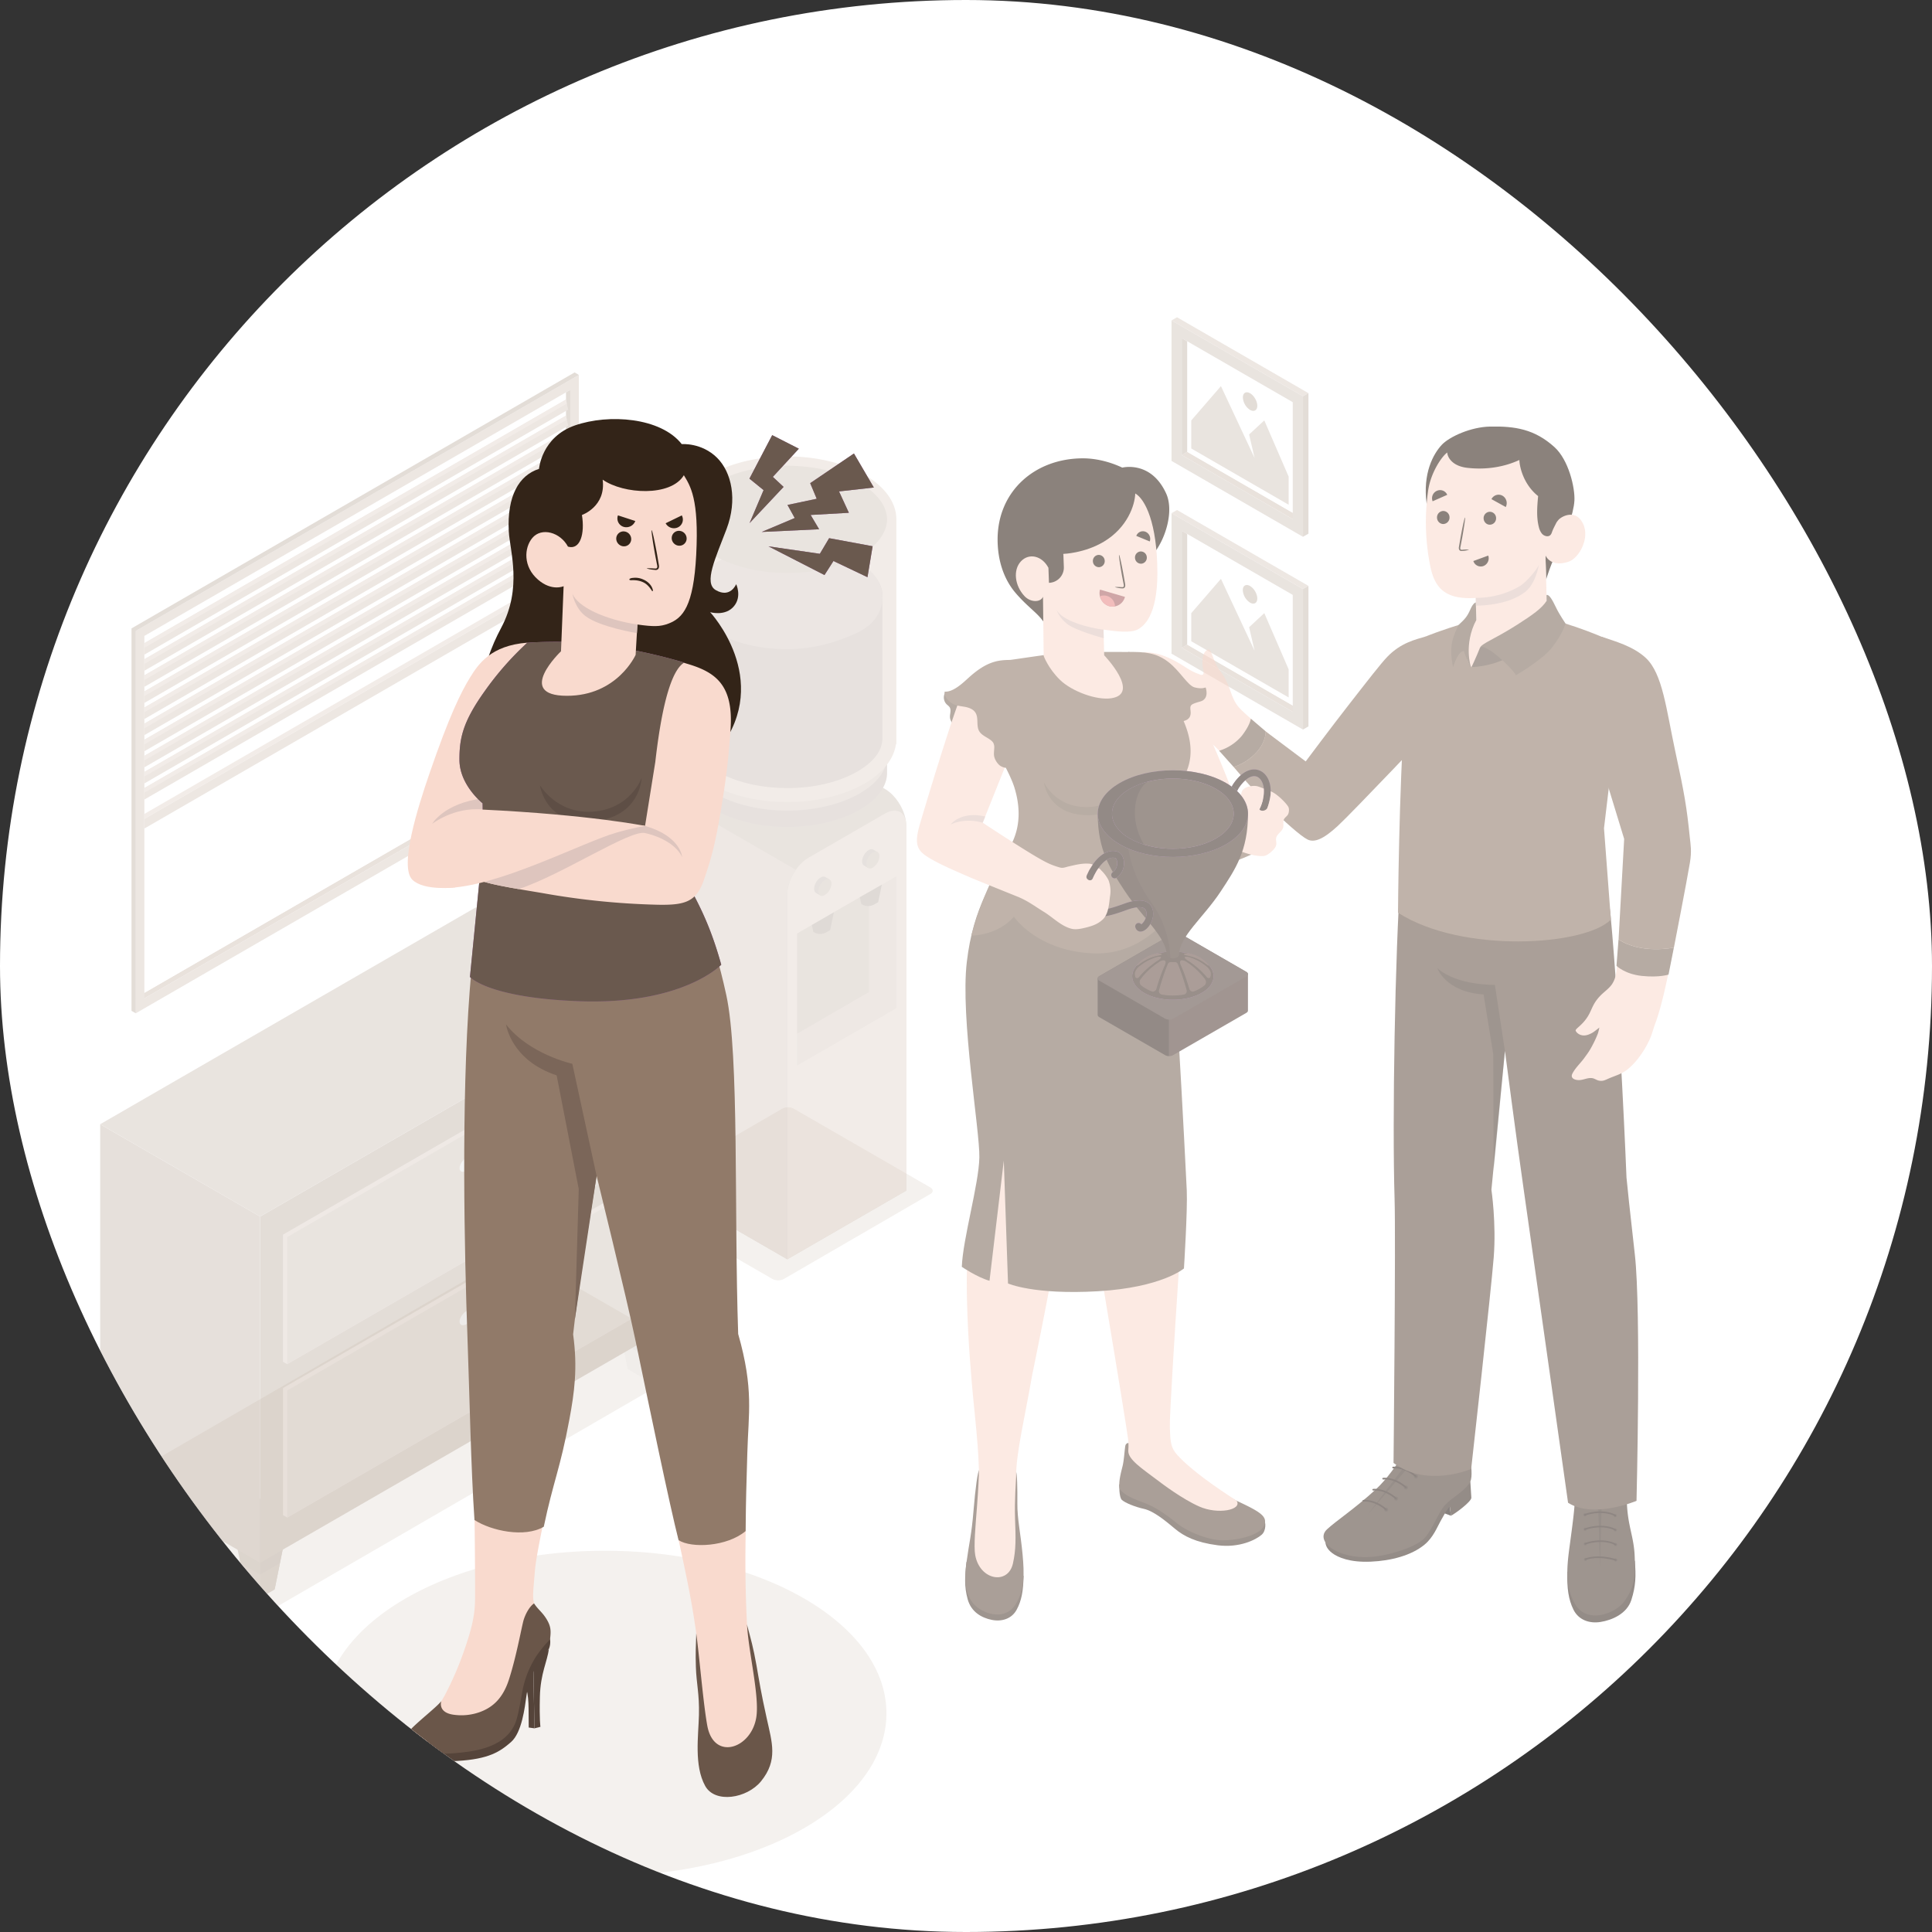 <svg width="48" height="48" fill="none" xmlns="http://www.w3.org/2000/svg"><rect width="100%" height="100%" fill="#333333" stroke="none"/><g clip-path="url(#a)"><rect width="48" height="48" rx="24" fill="#fff"/><path opacity=".18" d="M15.028 46.605c3.863 0 6.995-1.808 6.995-4.038 0-2.23-3.132-4.039-6.995-4.039s-6.995 1.808-6.995 4.039c0 2.23 3.132 4.038 6.995 4.038ZM6.281 40.054l-4.305-2.481c-.1-.058-.1-.152 0-.21l10.64-6.166a.399.399 0 0 1 .363 0l4.305 2.481c.1.058.1.152 0 .21l-10.64 6.166a.4.4 0 0 1-.363 0ZM19.19 31.775l-3.393-1.956c-.08-.046-.08-.12 0-.165l3.637-2.109a.315.315 0 0 1 .286 0l3.393 1.956c.08.046.08.12 0 .165l-3.637 2.109a.313.313 0 0 1-.286 0Z" fill="#C4B3A6"/><g opacity=".34"><path d="m3.373 24.79.215.014 10.58-6.112-.108-.078L3.373 24.79Z" fill="#BFA999"/><path d="M14.06 18.614 3.588 24.666v-8.867L14.06 9.747v8.867Z" fill="#fff"/><path d="m14.382 9.315-11.009 6.36v9.5l11.009-6.36v-9.5Zm-.215 9.377-10.58 6.112v-9.005l10.58-6.112v9.005Z" fill="#CAB8AB"/><path d="m14.169 18.692-.107-.078V9.747l.107-.06v9.005ZM14.383 9.315l-.107-.062-11.01 6.36.108.062 11.009-6.36ZM3.267 15.613l.107.062v9.5l-.107-.061v-9.5Z" fill="#AD9B8B"/><path d="m3.588 20.221 10.472-6.054.108.065-10.58 6.112v-.123Z" fill="#D9C8BC"/><path d="M14.168 14.232v.24l-10.58 6.112v-.24l10.58-6.112ZM3.588 15.978l10.472-6.05.057.25-10.53 6.086v-.286Z" fill="#CAB8AB"/><path d="M3.588 15.978v.115l10.495-6.066-.023-.1-10.472 6.051Z" fill="#D9C8BC"/><path d="m3.588 16.378 10.472-6.05.057.25-10.53 6.086v-.286Z" fill="#CAB8AB"/><path d="M3.588 16.378v.115l10.495-6.066-.023-.1-10.472 6.051Z" fill="#D9C8BC"/><path d="m3.588 16.778 10.472-6.05.057.25-10.53 6.086v-.286Z" fill="#CAB8AB"/><path d="M3.588 16.778v.115l10.495-6.066-.023-.1-10.472 6.051Z" fill="#D9C8BC"/><path d="m3.588 17.178 10.472-6.051.057.25-10.53 6.087v-.286Z" fill="#CAB8AB"/><path d="M3.588 17.178v.115l10.495-6.066-.023-.1-10.472 6.05Z" fill="#D9C8BC"/><path d="m3.588 17.578 10.472-6.051.057.25-10.53 6.087v-.286Z" fill="#CAB8AB"/><path d="M3.588 17.578v.115l10.495-6.066-.023-.1-10.472 6.05Z" fill="#D9C8BC"/><path d="m3.588 17.978 10.472-6.051.057.25-10.53 6.087v-.286Z" fill="#CAB8AB"/><path d="M3.588 17.978v.115l10.495-6.066-.023-.1-10.472 6.05Z" fill="#D9C8BC"/><path d="m3.588 18.378 10.472-6.051.057.25-10.53 6.087v-.286Z" fill="#CAB8AB"/><path d="M3.588 18.378v.114l10.495-6.066-.023-.1-10.472 6.052Z" fill="#D9C8BC"/><path d="m3.588 18.778 10.472-6.051.057.25-10.53 6.087v-.286Z" fill="#CAB8AB"/><path d="M3.588 18.778v.114l10.495-6.066-.023-.1-10.472 6.052Z" fill="#D9C8BC"/><path d="m3.588 19.178 10.472-6.051.057.25-10.53 6.087v-.286Z" fill="#CAB8AB"/><path d="M3.588 19.178v.114l10.495-6.066-.023-.1-10.472 6.052Z" fill="#D9C8BC"/><path d="m3.588 19.578 10.472-6.052.057.251-10.53 6.087v-.286Z" fill="#CAB8AB"/><path d="M3.588 19.578v.114l10.495-6.066-.023-.1-10.472 6.052Z" fill="#D9C8BC"/><path d="m21.991 19.604-1.906-1.1c-.29-.168-.76-.168-1.05 0l-1.906 1.1c-.29.168-.526.575-.526.91v9.066l2.957 1.707 2.956-1.707v-9.066c0-.335-.235-.742-.525-.91Z" fill="#BFAFA2"/><path d="M19.56 22.221c0-.335.235-.742.525-.91l1.906-1.1c.29-.167.525-.031.525.303v9.066l-2.956 1.707V22.22Z" fill="#D9C8BC"/><path d="M16.604 20.514v9.066l2.956 1.707v-9.066c0-.2.083-.425.213-.611l-2.955-1.707c-.13.186-.215.411-.215.611ZM22.27 21.77l-2.464 1.423v3.275l2.464-1.423V21.77Z" fill="#CCBCB1"/><path d="M21.588 24.652v-2.49l-1.782 1.03v2.492l1.782-1.032Z" fill="#BFAFA2"/><path d="m21.588 24.652.681.393-2.463 1.423v-.784l1.782-1.032Z" fill="#CCBCB1"/><path d="m21.909 21.98-.091.434-.098.056a.303.303 0 0 1-.302 0l-.018-.011-.038-.167.547-.313ZM20.717 22.667l-.092.441-.098.056a.303.303 0 0 1-.302 0l-.018-.011-.038-.17.548-.316Z" fill="#A29388"/><path d="M17.08 18.806c0-.327.248-.657.679-.905.47-.272 1.126-.428 1.8-.428.675 0 1.331.156 1.802.428.43.248.678.579.678.906v.403c0 .327-.247.658-.678.906-.47.272-1.127.428-1.801.428-.675 0-1.331-.156-1.802-.428-.43-.249-.678-.58-.678-.906v-.404Z" fill="#B8A79F"/><path d="M19.56 20.14c.674 0 1.33-.155 1.8-.428.431-.248.679-.579.679-.905 0-.327-.247-.658-.679-.906-.47-.272-1.127-.428-1.8-.428-.675 0-1.331.155-1.802.428-.43.248-.678.579-.678.905 0 .327.247.658.678.906.471.272 1.127.428 1.802.428Z" fill="#CCBCB1"/><path d="M16.857 18.252v-5.238c-.052-.437.207-.883.785-1.217 1.059-.61 2.776-.61 3.835 0 .53.306.795.708.793 1.11v5.578h-.01c-.049.359-.309.71-.784.983-1.059.611-2.775.611-3.834 0-.475-.274-.735-.625-.784-.983h-.002v-.014a.95.95 0 0 1 .001-.219Z" fill="#D9C8BC"/><path d="M19.56 19.58c.664 0 1.283-.147 1.743-.413.36-.208.577-.466.613-.729l.007-.05v-3.61c0-.286-.225-.58-.62-.808-.46-.266-1.08-.412-1.743-.412-.664 0-1.283.146-1.743.412-.427.246-.651.565-.614.873l.003.021v3.409l-.003.02a.58.58 0 0 0 0 .136l.003.023c.041.258.258.511.611.715.46.266 1.079.412 1.743.412Z" fill="#B8A79F"/><path d="M17.817 13.97c.465-.256 1.079-.412 1.743-.412.664 0 1.262.186 1.743.412.397.186.624.518.62.874.004.355-.223.687-.62.873-.48.225-1.079.412-1.743.412-.664 0-1.283-.146-1.743-.412-.427-.247-.613-.553-.613-.873-.02-.332.175-.633.613-.874Z" fill="#C7B7AE"/><path d="M19.56 14.238c.674 0 1.33-.156 1.8-.428.431-.249.679-.579.679-.905 0-.328-.247-.658-.679-.907-.47-.271-1.127-.427-1.8-.427-.675 0-1.331.155-1.802.427-.43.25-.678.58-.678.906 0 .327.247.657.678.906.471.272 1.127.428 1.802.428Z" fill="#BFAFA2"/><path d="m20.504 21.789.105.06-.005.01c.012.019.019.044.019.076a.358.358 0 0 1-.163.28.142.142 0 0 1-.075.023l-.006.009-.105-.061c-.03-.017-.047-.054-.047-.105 0-.104.072-.23.162-.281.045-.025.086-.028.115-.011Z" fill="#B6A89E"/><path d="M20.333 22.142c0 .104.073.146.162.094a.359.359 0 0 0 .162-.28c0-.104-.072-.146-.162-.095a.358.358 0 0 0-.162.281Z" fill="#BFAFA2"/><path d="m21.696 21.108.106.061-.006.01c.012.018.019.044.019.076a.358.358 0 0 1-.162.28.143.143 0 0 1-.076.022l-.005.01-.105-.062c-.03-.017-.048-.053-.048-.105 0-.103.072-.228.162-.28.045-.026.086-.029.115-.012Z" fill="#B6A89E"/><path d="M21.524 21.461c0 .104.073.146.163.094a.358.358 0 0 0 .162-.28c0-.104-.073-.146-.162-.095a.358.358 0 0 0-.163.281Z" fill="#BFAFA2"/><path d="m7.193 37.654-.37 1.834-.36.208-.356-.206-.373-1.836.73-.42.729.42Z" fill="#E0E0E0"/><path d="m7.193 37.654-.37 1.834-.36.208-.356-.206-.373-1.836.73-.42.729.42Z" fill="#B7A595"/><path d="M6.464 39.696v-1.62l.73-.422-.37 1.834-.36.208Z" fill="#AD9B8B"/><path opacity=".05" d="m7.193 37.654-.24 1.185-.49.283-.488-.282-.24-1.186.729-.42.729.42Z" fill="#040000"/><path d="m3.986 35.803-.37 1.834-.36.208-.356-.206-.373-1.836.73-.421.729.421Z" fill="#E0E0E0"/><path d="m3.986 35.803-.37 1.834-.36.208-.356-.206-.373-1.836.73-.421.729.421Z" fill="#B7A595"/><path d="M3.256 37.845v-1.621l.73-.42-.37 1.833-.36.208Z" fill="#AD9B8B"/><path opacity=".05" d="m3.986 35.803-.24 1.185-.49.283-.488-.282-.24-1.186.729-.421.729.421ZM16.678 32.178l-.37 1.834-.36.208-.355-.206-.373-1.836.729-.421.729.42Z" fill="#040000"/><path d="M15.948 34.22v-1.621l.73-.421-.37 1.834-.36.208Z" fill="#EBEBEB"/><path opacity=".05" d="m16.678 32.178-.239 1.185-.49.283-.489-.282-.24-1.186.729-.421.729.42Z" fill="#040000"/><path d="m6.463 38.826-3.974-2.294v-8.6l3.974 2.293v8.6Z" fill="#B7A595"/><path d="m6.463 30.225 10.42-6.016v8.6l-10.42 6.017v-8.6Z" fill="#AD9B8B"/><path d="M16.884 24.209 6.463 30.225l-3.974-2.294 10.421-6.016 3.974 2.294Z" fill="#BFAFA2"/><path d="m7.031 34.486 9.286-5.361v3.156l.104.06-9.285 5.362-.105-.06v-3.157Z" fill="#CFBFB3"/><path d="m7.136 34.546 9.286-5.36v3.155l-9.286 5.362v-3.157Z" fill="#BFAFA2"/><path d="m11.6 32.565.772-.445c.1-.058.181-.032.181.059 0 .09-.081.21-.181.269l-.773.445c-.1.058-.181.032-.181-.059 0-.09.081-.21.181-.269Z" fill="#E0E0E0"/><path d="m7.03 30.675 9.286-5.361v3.156l.105.06-9.286 5.362-.105-.06v-3.157Z" fill="#CFBFB3"/><path d="m7.135 30.735 9.285-5.36v3.155l-9.285 5.361v-3.156Z" fill="#BFAFA2"/><path d="m11.6 28.754.772-.446c.1-.057.181-.031.181.06 0 .09-.081.21-.181.268l-.773.446c-.1.058-.181.032-.181-.059 0-.09.08-.211.181-.269Z" fill="#E0E0E0"/><path d="m32.253 12.818-.135.08-2.758-1.593.135-.08 2.758 1.593Z" fill="#BFA999"/><path d="m29.494 11.225 2.624 1.514V9.992l-2.624-1.513v2.746Z" fill="#fff"/><path d="m29.106 11.451 3.266 1.886V9.845L29.106 7.96v3.491ZM29.36 8.4l2.758 1.592v2.906l-2.758-1.593V8.4Z" fill="#BFAFA2"/><path d="m29.36 11.305.135-.08V8.48l-.135-.08v2.906Z" fill="#AD9B8B"/><path d="m29.106 7.96.137-.078 3.265 1.886-.136.078-3.266-1.886Z" fill="#CAB8AB"/><path d="m32.508 9.768-.136.078v3.49l.136-.077V9.768Z" fill="#AD9B8B"/><path d="m29.597 11.143 2.419 1.397v-.699l-.605-1.396-.377.349.136.585-.836-1.786-.737.852v.698Z" fill="#BFAFA2"/><path d="M31.058 9.77c.098.058.179.197.179.31 0 .115-.08.16-.18.104a.395.395 0 0 1-.178-.31c0-.114.08-.16.179-.103Z" fill="#AD9B8B"/><path d="m32.253 17.606-.135.08-2.758-1.592.135-.08 2.758 1.592Z" fill="#BFA999"/><path d="m29.494 16.014 2.624 1.514V14.78l-2.624-1.513v2.747Z" fill="#fff"/><path d="m29.106 16.24 3.266 1.886v-3.492l-3.266-1.885v3.492Zm.254-3.052 2.758 1.592v2.906l-2.758-1.592v-2.906Z" fill="#BFAFA2"/><path d="m29.36 16.094.135-.08v-2.747l-.135-.079v2.906Z" fill="#AD9B8B"/><path d="m29.106 12.749.137-.078 3.265 1.885-.136.078-3.266-1.885Z" fill="#CAB8AB"/><path d="m32.508 14.556-.136.078v3.492l.136-.079v-3.491Z" fill="#AD9B8B"/><path d="m29.597 15.932 2.419 1.396v-.698l-.605-1.397-.377.35.136.585-.836-1.787-.737.852v.699Z" fill="#BFAFA2"/><path d="M31.057 14.56c.099.056.18.195.18.309 0 .114-.08.16-.18.103a.396.396 0 0 1-.18-.31c0-.114.08-.16.18-.103Z" fill="#AD9B8B"/></g><path d="M18.56 40.368c.098.372.152.543.235 1.009.067.383.11.667.255 1.319.13.595.284 1.035-.143 1.56-.35.428-1.144.556-1.387.115-.279-.505-.168-1.24-.155-1.763.013-.523-.063-.779-.076-1.193-.012-.366.001-.516.009-.832.414-.04.848-.167 1.262-.215Z" fill="#6A5649"/><path d="M18.247 33.132c.361 1.533.194 2.24.231 3.048.049 1.065.056 1.172.044 2.18-.01.866.012 1.518.038 2.007.037.678.311 1.768.231 2.292-.12.787-1.055 1.098-1.218.218-.102-.55-.199-1.762-.284-2.363-.098-.694-.215-1.265-.399-2.115-.183-.851-.666-3.462-.931-5.046l2.288-.221ZM10.554 42.67a3.29 3.29 0 0 0 .335-.313c.076-.08.13-.177.181-.275.2-.387.354-.752.492-1.163.15-.443.232-.762.24-1.146.011-.45-.035-5.354-.114-6.789l2.483.173c.009 1.081-.02 1.49-.184 2.368-.165.886-.652 2.918-.698 3.506-.048.61-.085.745.049.939 0 .002.002.003.003.005.154.223.271.432.255.58-.019.177-.143.33-.246.473-.097.133-.147.273-.217.42-.16.344-.227.718-.299 1.085a1.406 1.406 0 0 1-.093.329c-.166.356-.59.53-.988.6-.388.066-.827.113-1.214.002-.163-.047-.306-.12-.327-.307-.02-.187.1-.286.342-.487Z" fill="#F9DACE"/><path d="m13.28 42.94-.144-.02c-.008-.432.019-.827-.092-1.03l.204-.53.031 1.58Z" fill="#55443A"/><path d="M13.635 40.973c-.033.296-.208.6-.222 1.183-.014.583.014.746.014.746l-.148.038-.03-1.58.386-.387Z" fill="#55443A"/><path d="M10.249 43.34s.007.172.084.228c.077.057.239.228 1.028.182.789-.045 1.065-.233 1.336-.47.27-.237.342-.86.383-1.153.079-.569.325-.867.555-1.154.064-.14.024-.295.024-.295s-.532.095-.816.79c-.284.697-.627 1.376-1.265 1.57-.638.193-1.329.301-1.329.301Z" fill="#55443A"/><path d="M13.59 40.245c-.111-.19-.214-.245-.322-.409-.113.079-.206.25-.255.401-.049.152-.177.899-.369 1.492-.144.446-.384.682-.715.804-.206.076-.431.1-.65.07h-.003c-.41-.054-.313-.338-.313-.338-.095.126-.487.433-.719.66-.132.128-.07.323.03.448.113.095.38.284 1.36.147.87-.123 1.074-.51 1.157-.684.063-.134.117-.42.182-.787a2.422 2.422 0 0 1 .364-.922 3.47 3.47 0 0 1 .207-.266c.06-.07.108-.104.126-.172.018-.164.018-.277-.08-.444Z" fill="#6A5649"/><path d="M18.567 36.104c.026-.992.166-1.582-.227-2.962-.105-3.053.03-6.918-.295-8.418-.356-1.642-.701-2.163-1.083-2.916 0 0-1.287.595-2.599.662-1.493.077-2.398-.606-2.398-.606-.006.246-.18 1.229-.295 2.743-.213 2.782-.132 6.524-.057 8.59.052 1.432.088 3.305.175 4.567.417.27 1.248.447 1.722.167.237-1.13.409-1.441.637-2.67.123-.664.208-1.273.092-2.11.09-.885.455-3.183.583-3.938 0 0 .73 2.962.964 4.08.327 1.573.857 4.134 1.073 4.972.319.205 1.2.165 1.666-.226.01-1.007.014-.87.042-1.935Z" fill="#917A69"/><path d="m14.822 29.213-.603-2.783s-1.068-.236-1.646-.978c0 0 .114.887 1.257 1.265l.549 2.824-.095 3.223.538-3.55Z" fill="#7B6659"/><path d="M16.937 11.034s.495-.042.879.34c.36.359.512 1.04.234 1.772-.272.719-.573 1.338-.267 1.515.364.21.507-.148.507-.148s.145.3-.05.542c-.215.268-.597.154-.597.154s1.55 1.66.244 3.383c-.673.887-3.624 1.433-5.015.362-1.336-1.028-.911-2.438-.42-3.357.531-.995.215-1.912.189-2.393-.047-.881.253-1.397.751-1.555 0 0 .06-.792.896-1.081.835-.29 2.127-.2 2.65.466Z" fill="#332418"/><path d="M13.1 15.967c-.902.07-1.213.527-1.42.862-.227.37-.512.94-1.014 2.399-.295.86-.75 2.308-.42 2.63.293.284 1.059.19 1.059.19l.541-1.236 1.253-4.845Z" fill="#F9DACE"/><path d="M11.992 20.114c-.707-.074-1.255.354-1.255.354s.286-.509 1.255-.633v.279Z" fill="#DEC5BE"/><path d="M14.69 15.992a13.62 13.62 0 0 1 2.226.445c.28.086.415.303.198 1.77-.142.957-.433 2.97-.433 2.97.436.919.852 1.4 1.238 2.791 0 0-.947 1.002-3.531.907-2.27-.084-2.712-.603-2.712-.603l.277-2.816s.051-.93.036-1.499c0 0-.57-.45-.574-1.073-.003-.534.08-.946.626-1.71a7.569 7.569 0 0 1 1.059-1.206s.873-.064 1.59.024Z" fill="#A467A7"/><path d="M14.69 15.992a13.62 13.62 0 0 1 2.226.445c.28.086.415.303.198 1.77-.142.957-.433 2.97-.433 2.97.436.919.852 1.4 1.238 2.791 0 0-.947 1.002-3.531.907-2.27-.084-2.712-.603-2.712-.603l.277-2.816s.051-.93.036-1.499c0 0-.57-.45-.574-1.073-.003-.534.08-.946.626-1.71a7.569 7.569 0 0 1 1.059-1.206s.873-.064 1.59.024Z" fill="#6A594E"/><path d="M15.94 19.329s-.272.78-1.232.837c-.877.052-1.293-.657-1.293-.657s.127 1.001 1.314.897c1.187-.104 1.211-1.077 1.211-1.077Z" fill="#5E4E45"/><path d="m16.026 20.52.255-1.591c.206-1.811.496-2.328.71-2.461.75.207 1.248.507 1.157 1.682-.043.554-.069.96-.222 1.886-.165 1.005-.264 1.313-.436 1.82-.188.555-.474.635-1.154.622a18.682 18.682 0 0 1-2.839-.286c-.447-.077-1.1-.175-1.442-.276-.25-.074-1.205-.305-1.15-.668.015-.103 3.652-.583 3.986-.646.767-.144 1.135-.082 1.135-.082Z" fill="#F9DACE"/><path d="M12.055 21.916c.203.06.516.119.83.173 1.063-.348 2.76-1.473 3.134-1.393.438.094.808.327.929.6 0 0-.028-.52-.922-.776 0 0-.368-.063-1.135.082-.333.063-3.971.543-3.986.645-.002.015-.002.03-.001.045.026.338.912.553 1.151.624Z" fill="#DEC5BE"/><path d="M15.329 20.682c-.87.247-2.978 1.374-4.274 1.38-.398-.114-.443-.309-.564-.83-.122-.52.873-1.139 1.482-1.119 2.7.13 4.054.407 4.054.407s-.284.044-.698.162ZM16.99 11.806c.16.268.38.583.307 1.982-.067 1.278-.333 1.569-.689 1.705-.212.081-.38.077-.772.023l-.044.754s-.454 1.02-1.711 1.017c-1.3-.003-.143-1.106-.143-1.106l.065-1.617s-.291.134-.633-.16c-.374-.32-.352-.79-.145-1.038.229-.274.697-.142.886.215.305.09.423-.32.347-.786 0 0 .602-.208.515-.878.517.362 1.693.43 2.017-.11Z" fill="#F9DACE"/><path d="m16.538 13 .401-.195a.214.214 0 0 1-.094.296.234.234 0 0 1-.307-.1ZM15.783 12.944l-.43-.14a.218.218 0 0 0 .136.284.238.238 0 0 0 .294-.143Z" fill="#332418"/><path d="M15.836 15.516c-.808-.123-1.474-.433-1.615-.764 0 0 .06.354.325.555.362.274 1.278.423 1.278.423l.012-.214Z" fill="#DEC5BE"/><path d="M16.69 13.345c-.013.1.059.195.16.211a.18.18 0 0 0 .208-.153.192.192 0 0 0-.16-.212.179.179 0 0 0-.208.153ZM15.312 13.359c-.013.1.059.195.16.212a.18.18 0 0 0 .209-.154.192.192 0 0 0-.16-.212.18.18 0 0 0-.209.154ZM15.972 14.393a.47.47 0 0 0-.205-.039c-.033.003-.067.003-.098.014-.014.006-.04.017-.031.034.008.015.043.014.058.013.098-.004.2.01.289.054.094.045.16.128.215.214.012.019.023-.01.021-.02-.025-.126-.134-.224-.25-.27Z" fill="#332418"/><path d="m21.216 11.267-1.087.737.162.388-.726.153.18.325-.82.346 1.426-.067-.211-.355.95-.054-.245-.531.865-.097-.494-.845Z" fill="#A467A7"/><path d="m21.216 11.267-1.087.737.162.388-.726.153.18.325-.82.346 1.426-.067-.211-.355.95-.054-.245-.531.865-.097-.494-.845Z" fill="#6A594E"/><path d="m18.62 11.892.351.285-.348.819.845-.899-.267-.249.646-.7-.662-.337-.565 1.08Z" fill="#A467A7"/><path d="m18.62 11.892.351.285-.348.819.845-.899-.267-.249.646-.7-.662-.337-.565 1.08Z" fill="#6A594E"/><path d="m20.6 13.37-.231.389-1.276-.185 1.391.713.223-.349.845.402.128-.769-1.08-.2Z" fill="#A467A7"/><path d="m20.6 13.37-.231.389-1.276-.185 1.391.713.223-.349.845.402.128-.769-1.08-.2Z" fill="#6A594E"/><path d="M16.068 14.123c.001-.007.074-.006.19.001.03.002.058.002.066-.017.011-.02.005-.053-.003-.089l-.045-.235c-.06-.335-.099-.608-.085-.61.013-.003.073.267.134.601l.04.236c.006.035.018.076-.005.116a.073.073 0 0 1-.055.034c-.02.002-.036 0-.05-.003a.764.764 0 0 1-.187-.034Z" fill="#332418"/><g opacity=".57"><path d="M28.47 16.81c-.036-.087.016-.193-.012-.285-.014-.042-.043-.078-.068-.115-.025-.037-.047-.08-.042-.124.012-.1.135-.08.205-.075.096.008.19.028.282.057.184.057.356.147.52.247.087.055.172.112.264.16.063.033.13.061.198.084a.095.095 0 0 0 .05.008c.075-.015.013-.171.01-.218-.005-.118-.012-.288.083-.377.16-.148.119.193.367.515.252.329.235.64.458.893.221.252 1.662 1.415 1.662 1.415s.83-.978 1.503-1.92c.732-1.026 1.033-1.128 1.572-1.252.285.944-.378 2.623-.378 2.623s-1.369 1.535-1.912 1.983c-.375.31-.675.402-1.306-.06-.321-.235-1.27-1.307-1.543-1.616a3.544 3.544 0 0 0-.22-.23c-.075-.072-.171-.117-.262-.166-.204-.11-.414-.21-.61-.333a1.813 1.813 0 0 1-.45-.388c-.032-.039-.062-.08-.088-.123-.02-.034-.03-.071-.051-.104-.056-.089-.117-.166-.134-.274-.012-.078 0-.164-.038-.233-.017-.03-.041-.054-.055-.084-.003-.002-.004-.005-.005-.008Z" fill="#F9DACE"/><path d="M35.425 15.812c-.265.08-.617.155-.956.504-.154.159-.473.57-.974 1.213-.4.512-1.055 1.388-1.055 1.388l-.995-.746s.016.263-.24.534c-.255.27-.554.35-.554.35s.523.623.918 1.017c.323.321.75.704.916.785.166.08.382.004.752-.337s2.453-2.54 2.453-2.54l-.265-2.168Z" fill="#917A69"/><path d="M30.65 19.055s.3-.08.555-.35c.256-.271.24-.535.24-.535l-.369-.315s-.01.15-.224.427a1.19 1.19 0 0 1-.562.37l.36.403Z" fill="#7E6C5E"/><path d="m36.048 37.658-.472-.174.152-.32.291.269.029.225Z" fill="#2C211D"/><path d="m36.53 36.807.025.403c.005.096-.405.399-.507.448l-.028-.225c-.088.089-.14.201-.234.366-.078.139-.178.4-.395.578-.321.265-.824.401-1.338.422-.514.022-.808-.103-.955-.213-.147-.111-.194-.241-.158-.372.036-.13 3.59-1.407 3.59-1.407Z" fill="#43342C"/><path d="m35.15 35.77-.007-.178c-.095-.002-.105.255-.242.482-.184.304-.455.686-.718.928-.518.477-.982.778-1.213.993-.31.288.24.74 1.078.688.416-.026 1.154-.24 1.36-.486.207-.247.332-.631.498-.81.165-.18.522-.362.624-.58.056-.12.025-.397-.011-.633-.032-.217-.04-.55-.163-.521l-.008.111c-.049.095-.164.253-.5.311-.166.029-.666.046-.698-.305Z" fill="#55443A"/><path opacity=".15" d="M35.58 36.085c-.161-.013-.333-.065-.401-.21l-.004-.004s.043.166-.106.343c-.149.176-1.09 1.418-1.09 1.418s.877-1.026 1.044-1.218c.249-.286.328-.32.557-.328v-.001ZM35.372 36.414a.051.051 0 1 0 .102-.012.051.051 0 0 0-.102.012ZM35.126 36.689a.051.051 0 1 0 .102-.012.051.051 0 1 0-.102.012ZM34.88 36.963a.051.051 0 1 0 .045-.057.051.051 0 0 0-.045.057ZM34.634 37.238a.051.051 0 1 0 .102-.012.051.051 0 0 0-.102.012ZM34.388 37.513a.051.051 0 1 0 .102-.012.051.051 0 0 0-.057-.045.051.051 0 0 0-.045.057Z" fill="#040000"/><path d="M35.425 36.428a.02.02 0 0 0 .012-.035c-.01-.01-.258-.247-.58-.227h-.001a.02.02 0 0 0-.019.022c0 .012.01.02.022.02.304-.02.547.212.55.214a.02.02 0 0 0 .016.006Z" fill="#263138"/><path d="M35.18 36.702a.02.02 0 0 0 .012-.035c-.01-.01-.258-.247-.581-.227a.02.02 0 0 0-.02.022c.002.012.011.02.023.02.304-.02.547.212.549.214a.02.02 0 0 0 .016.006ZM34.932 36.978a.02.02 0 0 0 .013-.035c-.01-.01-.258-.247-.581-.227a.02.02 0 0 0-.02.022c.002.012.011.02.023.02.304-.02.547.212.549.214a.02.02 0 0 0 .016.006ZM34.685 37.253c.005 0 .01-.003.013-.007a.02.02 0 0 0 0-.029c-.01-.01-.258-.246-.581-.226a.02.02 0 0 0-.02.022c.002.011.011.02.023.019.303-.02.547.212.549.215a.02.02 0 0 0 .016.006ZM34.44 37.528a.02.02 0 0 0 .013-.036c-.01-.01-.259-.246-.581-.226a.02.02 0 0 0-.02.022c.002.011.011.02.022.019.304-.02.547.212.55.215.005.004.01.006.016.006Z" fill="#382A24"/><path d="M38.94 39.051c-.011.411.028.688.152.94.124.253.391.352.674.306.283-.045.655-.202.765-.548.11-.346.116-.588.086-.973l-1.676.275Z" fill="#43342C"/><path d="M40.303 36.188c.113.02.098.571.116 1.127.019.595.173.854.194 1.342.023.559-.027.803-.25 1.119-.223.316-.936.583-1.231.076-.241-.413-.214-.846-.141-1.395.076-.567.134-.965.148-1.4.015-.415.02-.818.124-.855.003.062.004.14.006.2.002.045-.006.27.058.278a.856.856 0 0 0 .015-.156c0-.047.01-.097.043-.13.034-.034.085-.04.132-.046.114-.012.229-.022.344-.022.057 0 .114.002.171.008.047.004.1.013.143.033.026.013.05.034.057.061.006.02.002.043 0 .064a.45.45 0 0 0 .005.115c.002.016.012.037.029.035.013-.003.02-.019.02-.032.007-.066.003-.115.007-.193.002-.036 0-.086.002-.122a1.11 1.11 0 0 0 .008-.107Z" fill="#55443A"/><path opacity=".15" d="M40.182 38.757a.04.04 0 0 1-.039.04.04.04 0 0 1-.04-.04.04.04 0 0 1 .04-.04.04.04 0 0 1 .04.04ZM40.178 38.373a.04.04 0 0 1-.04.04.04.04 0 0 1-.04-.04.04.04 0 0 1 .04-.04.04.04 0 0 1 .04.04ZM40.174 38.01a.04.04 0 0 1-.04.04.04.04 0 0 1-.04-.039.04.04 0 0 1 .04-.04.04.04 0 0 1 .04.04ZM40.169 37.653a.04.04 0 0 1-.04.04.04.04 0 0 1-.04-.04.04.04 0 0 1 .04-.04.04.04 0 0 1 .04.04ZM39.416 37.635a.04.04 0 0 1-.04.04.04.04 0 0 1-.04-.04.04.04 0 0 1 .04-.04.04.04 0 0 1 .04.04ZM39.42 37.995a.04.04 0 0 1-.04.04.04.04 0 0 1-.04-.04.04.04 0 0 1 .04-.04.04.04 0 0 1 .04.04ZM39.425 38.358a.04.04 0 0 1-.04.04.04.04 0 0 1-.04-.04.04.04 0 0 1 .04-.04.04.04 0 0 1 .04.04ZM39.43 38.742a.04.04 0 0 1-.04.04.04.04 0 0 1-.04-.039.04.04 0 0 1 .08 0ZM39.75 38.951l-.074-2.684.147.01-.073 2.674Z" fill="#040000"/><path d="m40.144 38.778-.007-.001c-.258-.082-.556-.09-.74-.019a.02.02 0 0 1-.026-.011.02.02 0 0 1 .012-.026c.195-.075.496-.069.767.017a.02.02 0 0 1 .013.025.02.02 0 0 1-.02.015ZM40.139 38.394a.02.02 0 0 1-.01-.003c-.194-.113-.526-.097-.736-.016a.02.02 0 0 1-.026-.012.02.02 0 0 1 .011-.026c.22-.084.568-.1.77.02a.02.02 0 0 1 .008.027.02.02 0 0 1-.017.01ZM40.134 38.03c-.004 0-.007 0-.01-.002-.193-.113-.526-.097-.736-.016a.02.02 0 0 1-.015-.038c.22-.084.567-.1.77.02a.02.02 0 0 1 .008.028.02.02 0 0 1-.017.009ZM40.129 37.674a.02.02 0 0 1-.01-.003c-.193-.113-.526-.097-.736-.016-.01.004-.022-.001-.026-.012a.02.02 0 0 1 .011-.026c.22-.084.567-.1.771.02a.02.02 0 0 1 .007.027.02.02 0 0 1-.017.01Z" fill="#382A24"/><path d="M39.4 20.682c.246.485.555 1.42.613 2.045.24 2.571.397 6.53.397 6.53.027.268.073.737.208 1.919.158 1.397.041 6.112.041 6.112s-1.072.453-1.701.047c0 0-.906-6.42-1.106-7.81-.175-1.21-.462-3.415-.462-3.415l-.336 3.449s.124.83.057 1.68c-.064.82-.56 5.257-.56 5.257s-1.1.475-1.929-.15c0 0 .057-5.575.026-6.563-.06-1.938.01-6.098.153-8.09l4.6-1.01Z" fill="#6A5649"/><path opacity=".2" d="m37.39 26.11-.25-1.642s-.933.025-1.43-.414c0 0 .2.591 1.149.653l.24 1.482.011 2.904.28-2.983Z" fill="#040000"/><path d="M37.996 15.28c.783.119 1.605.45 2.114.676.148.119.228.579.169 1.062-.204 1.666-.428 3.56-.428 3.56l.171 2.268c-.642.656-3.709.849-5.289-.17 0 0 .021-3.076.168-5.01.106-1.39.406-1.75.524-1.854 0 0 1.634-.673 2.572-.531Z" fill="#917A69"/><path d="m38.395 13.751.018.648s.12-.414.307-.758c.156-.287.378-.873.396-1.203.017-.319-.142-1.012-.499-1.333-.492-.442-.972-.52-1.6-.507-.473.01-1.004.25-1.195.452-.213.227-.478.709-.378 1.461 0 0 2.685 1.229 2.95 1.24Z" fill="#332418"/><path d="M37.748 11.428c.01.227.132.632.466.897-.023.256-.046.519.018.768a.422.422 0 0 0 .065.15.187.187 0 0 0 .139.08c.074.002.103-.044.123-.104.026-.075.066-.147.102-.22.018-.036.039-.058.062-.087.108-.109.436-.251.606.096.177.36-.095.86-.36.948-.456.15-.572-.16-.572-.16l.041 1.537c-.111.394-.86 1.027-1.88 1.242 0 0-.375-.33.122-1.177l-.015-.543s-.35.034-.605-.062c-.22-.083-.432-.243-.527-.737a5.523 5.523 0 0 1-.049-1.884c.068-.436.333-.829.473-.93 0 .093.099.335.497.381.497.057.945-.032 1.294-.195Z" fill="#F9DACE"/><path d="M36.558 16.576s.12-.25.212-.484c.054-.092.967-.478 1.303-.748.3-.24.35-.396.35-.396l-.04.463s-.457 1.087-1.825 1.165Z" fill="#6F5E52"/><path d="M36.77 16.092c.12-.138.804.508.892.685 0 0 .653-.375.898-.689.263-.336.336-.595.336-.595s-.162-.242-.227-.38c-.113-.24-.188-.349-.246-.33l.002.146c-.121.187-.34.342-.726.589-.572.366-.877.461-.928.574ZM36.679 15.398l-.012-.43s-.061.002-.132.163c-.087.196-.132.24-.302.4-.106.248-.255.477-.132 1.045.133-.413.244-.389.266-.407.145.428.178.401.178.401s-.19-.547.134-1.172Z" fill="#7E6C5E"/><path d="m37.055 12.401.355.196a.212.212 0 0 0-.083-.282.198.198 0 0 0-.272.086ZM35.593 12.454l.363-.16a.192.192 0 0 0-.256-.1.202.202 0 0 0-.107.26Z" fill="#332418"/><path d="M36.665 14.855c.492-.003.852-.15 1.087-.289.172-.1.438-.424.48-.528 0 0-.071.445-.32.652-.45.373-1.242.357-1.242.357l-.005-.192Z" fill="#DEC5BE"/><path d="M36.86 12.878c.002.089.072.16.157.158a.158.158 0 0 0 .153-.163.157.157 0 0 0-.157-.158.158.158 0 0 0-.153.163ZM36.975 13.803l-.37.136a.194.194 0 0 0 .25.124.207.207 0 0 0 .12-.26ZM35.702 12.86c.002.089.072.16.158.159a.16.16 0 0 0 .153-.165.158.158 0 0 0-.157-.159.16.16 0 0 0-.154.164Z" fill="#332418"/><path d="M40.185 23.84c-.024.28-.024.446-.138.616-.07.103-.198.191-.278.273-.237.241-.208.39-.382.612-.136.174-.262.226-.237.274.032.063.15.158.331.083.09-.038.113-.057.254-.168-.01.056-.03.133-.038.152a2.588 2.588 0 0 1-.134.29c-.073.14-.115.194-.208.322-.092.125-.22.241-.29.381-.057.114.06.16.162.16.113 0 .215-.065.33-.049.054.008.095.04.147.056.113.034.18-.011.28-.054.147-.062.301-.105.43-.203.134-.102.248-.232.346-.37.083-.116.154-.24.216-.37.063-.13.094-.27.145-.407.148-.396.26-.919.369-1.445.109-.526.476-2.57.476-2.57l-1.585-.238s-.161 2.234-.196 2.655Z" fill="#F9DACE"/><path d="M39.802 15.823c.315.108.768.228 1.086.522.422.39.51 1.285.735 2.327.226 1.043.282 1.37.36 2.133.019.186.051.334.003.626-.077.464-.398 2.111-.398 2.111s-.812.173-1.375-.203l.139-2.496-.91-2.976s-.142-.949.36-2.044Z" fill="#917A69"/><path d="M40.212 23.34c.563.375 1.375.203 1.375.203l-.133.67s-.227.078-.657.034c-.43-.044-.636-.252-.636-.252l.051-.656Z" fill="#7E6C5E"/><path d="M31.417 37.803c.023 0 .05.224-.073.329-.14.121-.546.33-1.091.26-.546-.071-.84-.226-1.06-.409-.217-.182-.524-.44-.77-.495-.23-.05-.478-.154-.552-.225-.073-.07-.063-.386-.063-.386l3.61.926Z" fill="#55443A"/><path d="M28.04 35.849s-.068 0-.082.074c-.017.086-.032.36-.068.502-.05.199-.103.4-.073.561.112.174.404.274.643.365.244.093.526.284.774.489.256.211.795.431 1.151.428.42-.003.894-.139 1.003-.334.134-.241-.04-.358-.663-.647-.118-.055-.515-.3-.656-.39-.383-.24-.98-.663-1.098-1.166a1.033 1.033 0 0 0-.3.091c-.084.04-.203.086-.201.194 0 .037.011.073.023.108.008.022.014.051-.005.064-.019.013-.043-.001-.059-.016-.065-.059-.387-.273-.388-.323Z" fill="#6A5649"/><path d="M25.43 39.151c-.005.372-.05.62-.172.843-.121.223-.366.303-.62.251-.254-.052-.51-.197-.597-.513-.087-.316-.07-.58-.029-.926l1.418.346Z" fill="#55443A"/><path d="M25.405 38.613c-.048-.515-.132-.873-.129-1.266.003-.375-.005-.753-.034-.78l-.907-.05c-.042-.002-.104.477-.147 1.002-.05.62-.11.81-.172 1.27-.068.5-.025.76.114.983.186.296.81.543 1.096.096.233-.365.225-.757.179-1.255Z" fill="#6A5649"/><path d="M29.25 36.148c-.167-.182-.173-.33-.186-.688-.01-.286.143-2.666.205-3.608l.025-.373v-.01c.047-.735.087-1.562.076-2.129-.027-1.417-.273-6.167-.448-8.192l-3.473-.246c-.235.5-.893 1.32-1.104 1.882-.432 1.15-.226 1.982-.1 3.495.133 1.62.261 2.901.261 2.901-.024.288-.425.85-.476 2.123-.049 1.19.087 2.708.087 2.708.064.907.181 1.684.204 2.505.003.096-.014.483-.049.931-.034.444-.084.967-.043 1.19.115.631.815.742.936.212.08-.35.071-.637.054-1.113-.016-.465.025-.962.026-1.044-.005-.584.223-1.505.398-2.525 0 0 .673-3.228.86-4.717.164-1.3.351-2.35.351-2.35l.508 2.418s-.063.65-.09 1.207c-.014.302.07.875.166 1.407.352 2.102.574 3.482.59 3.632.017.15.006.229.004.28-.009.215.345.444.704.716.142.108.638.484 1.066.672.456.2 1.066.085.923-.146-.497-.32-1.128-.756-1.476-1.138Z" fill="#F9DACE"/><path opacity=".2" d="m26.855 27.101.306-2.504s.717-.065 1.293-.74c0 0-.17.601-1 .923L27.05 27l.313 2.52-.508-2.419Z" fill="#040000"/><path d="M29.485 29.575c-.023-.488-.35-7.067-.563-8.427l-3.812-.006c-.422.704-.928 1.374-1.09 2.76-.163 1.386.325 4.182.312 4.855-.014.673-.41 2.018-.436 2.717 0 0 .372.255.688.347l.355-2.984.105 3.05s.633.286 2.229.194c1.596-.093 2.142-.567 2.142-.567s.092-1.45.07-1.939Z" fill="#7E6C5E"/><path d="M28.059 16.291c.35-.027.735-.086 1.22.534.487.62 1.542 3.267 1.525 3.426-.016.159-.583.922-1.083.733-.5-.189-1.593-3.003-1.593-3.003l-.07-1.69Z" fill="#F9DACE"/><path d="M31.389 21.088s-.826.43-1.363.483c-.386.037-.537-.376-1.067-1.695l2.43 1.212ZM28.028 16.198c.39-.005.69.012.995.246.305.235.48.588.66.635.18.047.271 0 .271 0s.106.284-.135.35c-.24.067-.26.084-.24.231.021.147-.044.25-.268.272-.223.022-.186.186-.308.29-.122.103-.308.043-.308.043l-.667-2.067Z" fill="#917A69"/><path d="M29.086 19.709c.716-.67.515-1.401.255-1.94-.521-1.075-1.078-1.571-1.313-1.571l-1.472-.002c-.704.084-1.31.182-1.463.2-.205.026-.562.493-.587.953-.027.504.125.453.242 1.29 0 0 .353.585.46.944.109.36.15.778.009 1.181-.061.175-.125.286-.271.529a7.69 7.69 0 0 0-.812 1.95s.645.009 1.056-.47c0 0 .56.843 1.946.912 1.387.07 2.072-1.163 2.072-1.163l-.297-1.6c.06-.284.132-.821.175-1.213Z" fill="#917A69"/><path opacity=".1" d="M25.935 19.431s.279.635 1.085.62c.737-.014 1.039-.634 1.039-.634s-.041.846-1.041.837c-1-.01-1.083-.823-1.083-.823Z" fill="#040000"/><path d="M27.271 24.308v.906c0 .02.014.041.04.057l1.638.945a.2.2 0 0 0 .098.023v-2.988l-1.735 1.001c-.027.015-.04.036-.04.056Z" fill="#41322B"/><path d="m29.144 26.215 1.82-1.05c.028-.016.041-.037.041-.057v-.906c0-.02-.013-.04-.04-.056l-1.637-.945a.216.216 0 0 0-.195 0l-.086.05v2.988c.035 0 .07-.008.097-.024Z" fill="#5A453E"/><path d="m28.95 25.31-1.637-.945c-.054-.032-.054-.082 0-.113l1.82-1.051a.215.215 0 0 1 .195 0l1.637.945c.054.03.054.082 0 .113l-1.82 1.05a.216.216 0 0 1-.195 0Z" fill="#5D4B44"/><path d="M30.08 24.47c.01-.015.019-.03.027-.046l.006-.012a.457.457 0 0 0 .017-.04l.004-.012a.33.33 0 0 0 .013-.05v-.001a.399.399 0 0 0 .005-.052v-.015a.312.312 0 0 0-.004-.036l-.003-.018-.008-.034-.005-.017a.399.399 0 0 0-.02-.048l-.009-.014a.459.459 0 0 0-.02-.034c-.005-.006-.01-.012-.014-.02l-.011-.014-.017-.02-.01-.01c-.216-.249-.534-.332-.891-.332-.356 0-.675.084-.892.333l-.008.009-.018.02-.01.016-.014.018a.531.531 0 0 0-.022.036l-.007.013a.436.436 0 0 0-.02.048l-.005.015a.372.372 0 0 0-.009.037c0 .006-.002.01-.003.017a.353.353 0 0 0-.003.038v.013a.35.35 0 0 0 .039.156l.005.01a.41.41 0 0 0 .03.049v.001a.475.475 0 0 0 .041.05l.004.004a.601.601 0 0 0 .044.043l.01.01a.8.8 0 0 0 .047.036l.012.01c.02.014.042.028.065.041.395.228 1.036.228 1.43 0a.953.953 0 0 0 .065-.041l.014-.01.044-.035.013-.01a.533.533 0 0 0 .042-.042l.004-.005a.578.578 0 0 0 .04-.05c0-.003 0-.004.002-.006Z" fill="#A467A7"/><path d="M30.08 24.47c.01-.015.019-.03.027-.046l.006-.012a.457.457 0 0 0 .017-.04l.004-.012a.33.33 0 0 0 .013-.05v-.001a.399.399 0 0 0 .005-.052v-.015a.312.312 0 0 0-.004-.036l-.003-.018-.008-.034-.005-.017a.399.399 0 0 0-.02-.048l-.009-.014a.459.459 0 0 0-.02-.034c-.005-.006-.01-.012-.014-.02l-.011-.014-.017-.02-.01-.01c-.216-.249-.534-.332-.891-.332-.356 0-.675.084-.892.333l-.008.009-.018.02-.01.016-.014.018a.531.531 0 0 0-.022.036l-.007.013a.436.436 0 0 0-.02.048l-.005.015a.372.372 0 0 0-.009.037c0 .006-.002.01-.003.017a.353.353 0 0 0-.003.038v.013a.35.35 0 0 0 .039.156l.005.01a.41.41 0 0 0 .03.049v.001a.475.475 0 0 0 .041.05l.004.004a.601.601 0 0 0 .044.043l.01.01a.8.8 0 0 0 .047.036l.012.01c.02.014.042.028.065.041.395.228 1.036.228 1.43 0a.953.953 0 0 0 .065-.041l.014-.01.044-.035.013-.01a.533.533 0 0 0 .042-.042l.004-.005a.578.578 0 0 0 .04-.05c0-.003 0-.004.002-.006Z" fill="#4B3A31"/><path d="M29.139 23.904c-.016 0-.031 0-.044-.002a.082.082 0 0 0-.082.052c-.083.203-.154.419-.217.645a.087.087 0 0 0 .07.11c.06.012.152.024.273.024.12 0 .212-.012.273-.023a.088.088 0 0 0 .069-.111 5.763 5.763 0 0 0-.217-.645.083.083 0 0 0-.082-.052.446.446 0 0 1-.043.002ZM29.332 23.968c.083.183.154.384.216.6.015.051.067.081.117.062a.971.971 0 0 0 .263-.15c.04-.035.046-.104.015-.147a1.794 1.794 0 0 0-.478-.443c-.044-.029-.1-.038-.125-.026-.026.012-.029.056-.008.104ZM29.503 23.858c.186.12.346.259.477.416.033.04.082.038.094-.014a.298.298 0 0 0 .008-.074c-.001-.053-.048-.124-.088-.159-.14-.12-.31-.21-.465-.25-.051-.014-.092-.008-.096.007-.004.014.026.045.07.074Z" fill="#6C534A"/><path d="M29.417 23.713c-.009-.012.011-.024.05-.027a.434.434 0 0 1 .068.001.794.794 0 0 1 .476.27c.03.04.015.044-.026.01a1.097 1.097 0 0 0-.46-.22c-.052-.01-.1-.022-.108-.034ZM28.945 23.968a4.506 4.506 0 0 0-.215.6c-.015.051-.067.081-.116.062a.97.97 0 0 1-.264-.15c-.04-.035-.046-.104-.015-.147.122-.17.284-.316.478-.443.044-.029.1-.038.125-.026.026.012.029.056.007.104ZM28.775 23.858c-.185.12-.345.259-.476.416-.034.04-.083.038-.095-.014a.298.298 0 0 1-.008-.074c.001-.053.048-.124.088-.159.14-.12.31-.21.465-.25.05-.014.092-.008.096.007.004.014-.026.045-.07.074Z" fill="#6C534A"/><path d="M28.86 23.713c.01-.012-.01-.024-.049-.027a.433.433 0 0 0-.069.001.794.794 0 0 0-.475.27c-.03.04-.015.044.025.01.11-.09.287-.186.46-.22.052-.01.1-.022.108-.034Z" fill="#6C534A"/><path d="M29.99 22.182h-.007c-.075-.002-.168-.054-.183-.192-.014-.133.018-.495.628-.977.517-.41.948-.792.973-1.325.01-.195-.064-.354-.182-.395-.124-.042-.284.056-.429.264-.095.136-.11.302-.09.344l.02-.008a.083.083 0 0 1 .113.039.083.083 0 0 1-.039.112c-.123.06-.194 0-.218-.029-.1-.118-.04-.387.076-.554.274-.392.526-.359.621-.326.193.066.309.286.296.561-.029.603-.487 1.012-1.037 1.448-.444.352-.583.658-.564.828.002.02.007.042.021.042.024.002.079-.03.091-.098a.084.084 0 0 1 .165.03c-.025.134-.136.236-.255.236Z" fill="#A467A7"/><path d="M29.99 22.182h-.007c-.075-.002-.168-.054-.183-.192-.014-.133.018-.495.628-.977.517-.41.948-.792.973-1.325.01-.195-.064-.354-.182-.395-.124-.042-.284.056-.429.264-.095.136-.11.302-.09.344l.02-.008a.083.083 0 0 1 .113.039.083.083 0 0 1-.039.112c-.123.06-.194 0-.218-.029-.1-.118-.04-.387.076-.554.274-.392.526-.359.621-.326.193.066.309.286.296.561-.029.603-.487 1.012-1.037 1.448-.444.352-.583.658-.564.828.002.02.007.042.021.042.024.002.079-.03.091-.098a.084.084 0 0 1 .165.03c-.025.134-.136.236-.255.236Z" fill="#41322B"/><path d="M31.288 20.11c.071.071.183.013.202-.042 0 0 .091-.264.079-.408.165.06.405.315.44.389.024.047.017.118 0 .167-.021.059-.087.088-.112.146-.027.061 0 .134-.018.199-.027.103-.155.157-.174.262-.01.051.01.105.004.157-.008.062-.052.113-.097.157-.06.057-.142.126-.229.131-.167.01-.367-.048-.524-.104-.034-.012-.071-.068-.094-.096l-.09-.113c-.048-.06-.098-.127-.09-.202.006-.046.032-.086.043-.13.016-.067-.004-.138.001-.207.012-.168.168-.295.197-.46.01-.054.005-.11.006-.164a.29.29 0 0 1 .038-.157c.065-.097.278-.13.382-.097.066.02.146.055.146.055a.995.995 0 0 1-.11.517Z" fill="#F9DACE"/><path d="M27.273 20.215c0 .914.316 1.382.681 1.935.433.655 1.01 1.112 1.034 1.573 0 .023.015.045.045.062.06.035.155.035.214 0 .03-.017.045-.04.045-.061.01-.462.601-.918 1.034-1.573.365-.554.68-1.014.68-1.935h-3.733Z" fill="#554239"/><path opacity=".1" d="M27.273 20.229c.003.904.318 1.37.681 1.921.433.655 1.01 1.112 1.034 1.573 0 .023.015.045.045.062a.17.17 0 0 0 .044.018 2.55 2.55 0 0 0-.48-1.394 3.176 3.176 0 0 1-.617-1.88s-.4-.237-.584-.313h-.12a.024.024 0 0 0-.003.012Z" fill="#040000"/><path d="M27.82 20.977c.729.42 1.91.42 2.64 0 .728-.421.728-1.103 0-1.524-.73-.42-1.911-.42-2.64 0-.729.421-.729 1.104 0 1.524Z" fill="#A467A7"/><path d="M27.82 20.977c.729.42 1.91.42 2.64 0 .728-.421.728-1.103 0-1.524-.73-.42-1.911-.42-2.64 0-.729.421-.729 1.104 0 1.524Z" fill="#41322B"/><path d="M28.07 20.832c.59.341 1.548.341 2.139 0 .59-.34.59-.893 0-1.234-.591-.341-1.548-.341-2.139 0-.59.34-.59.894 0 1.235Z" fill="#A467A7"/><path d="M28.07 20.832c.59.341 1.548.341 2.139 0 .59-.34.59-.893 0-1.234-.591-.341-1.548-.341-2.139 0-.59.34-.59.894 0 1.235Z" fill="#554239"/><path opacity=".2" d="M28.526 19.417a1.8 1.8 0 0 0-.456.18c-.59.342-.59.895 0 1.235.107.062.226.113.353.152-.423-.716-.179-1.419.103-1.567Z" fill="#040000"/><path d="M28.336 23.145c-.064 0-.115-.044-.13-.113a.084.084 0 0 1 .15-.067.357.357 0 0 0 .126-.232c.005-.053 0-.123-.048-.16-.041-.032-.152-.07-.436.033-.384.14-.719.243-.934.1-.112-.074-.174-.209-.184-.4-.018-.35.195-.827.464-1.043.134-.107.275-.144.406-.107.088.024.15.106.17.22a.442.442 0 0 1-.181.432.084.084 0 0 1-.117-.023.084.084 0 0 1 .023-.117c.094-.062.122-.181.108-.266-.007-.045-.026-.079-.048-.085-.078-.022-.164.004-.256.077-.225.18-.416.61-.402.903.007.137.043.225.11.27.15.099.469-.005.783-.119.274-.1.475-.102.596-.008.085.065.125.175.112.31-.018.19-.168.385-.302.394h-.01Z" fill="#A467A7"/><path d="M28.337 23.145c-.064 0-.115-.044-.131-.113a.084.084 0 0 1 .15-.067.357.357 0 0 0 .126-.232c.005-.053.001-.123-.047-.16-.042-.032-.153-.07-.437.033-.383.14-.718.243-.933.1-.113-.074-.175-.209-.184-.4-.018-.35.195-.827.464-1.043.134-.107.275-.144.406-.107.088.024.15.106.169.22a.442.442 0 0 1-.18.432.084.084 0 1 1-.094-.14c.094-.062.122-.181.108-.266-.007-.045-.026-.079-.048-.085-.078-.022-.164.004-.256.077-.225.18-.416.61-.401.903.006.137.042.225.109.27.15.099.469-.005.783-.119.274-.1.475-.102.596-.008.085.065.125.175.112.31-.018.19-.168.385-.302.394h-.01Z" fill="#41322B"/><path d="M23.484 17.454c.01.015.02.03.034.043.026.026.058.046.077.077.045.073-.001.168.007.254.01.105.104.187.122.291.01.063-.008.127-.01.19-.006.152.173.239.3.279.108.034.24.056.29.158.028.057.023.126.05.184.046.099.171.131.28.134.105.003.223-.017.282-.103a.351.351 0 0 0 .048-.176c.026-.315-.003-.641-.135-.929-.13-.288-.374-.534-.678-.622-.035-.01-.074-.03-.11-.032-.057-.003-.125.021-.183.026a1.468 1.468 0 0 1-.379-.016.248.248 0 0 0 .005.242Z" fill="#7E6C5E"/><path d="M25.043 16.467c-.71.099-.942.272-1.187.876-.235.58-.846 2.599-1.005 3.146-.162.556-.037.678.338.885.253.14.62.298.94.436.128.055.885.36 1.144.464.259.103.437.243.645.37.24.144.442.367.709.432.09.022.207.004.306-.02.197-.045.34-.094.466-.213.14-.133.155-.381.178-.567a.771.771 0 0 0-.037-.41.916.916 0 0 0-.175-.236c-.021-.023-.049-.064-.078-.055 0 0-.037.054-.049.075-.018.033-.048.085-.07.133-.014.032-.026.069-.059.082-.04.018-.09-.008-.11-.047-.019-.04.004-.083.024-.122.017-.035.03-.067.051-.1l.074-.117a.262.262 0 0 0-.076-.02c-.185-.016-.337.026-.517.066-.058.013-.128.042-.187.035-.04-.005-.084-.022-.122-.033a1.746 1.746 0 0 1-.308-.133c-.366-.189-1.523-.954-1.523-.954l.833-2.084c0 .001.293-1.542-.205-1.889Z" fill="#F9DACE"/><path d="M25.328 18.396c.14-.324.363-1.573-.236-2-.313 0-.593.05-1.019.435-.14.126-.387.369-.602.352-.028.132.131.278.239.321.088.037.187.042.28.061.095.02.192.058.244.14.088.137.011.335.1.471.067.1.188.14.28.212a.26.26 0 0 1 .06.061.235.235 0 0 1 .028.131c-.002.075-.017.15 0 .223a.44.44 0 0 0 .13.209c.01.01.073.053.157.065.065-.13.093-.17.141-.26a5.09 5.09 0 0 0 .198-.421Z" fill="#917A69"/><path d="M24.415 20.441c-.463-.138-.798.045-.798.045s.248-.342.861-.201l-.063.156Z" fill="#DEC5BE"/><path d="M27.044 15.612c-.132-.001-1.04-.028-1.04-.028-.15-.32-.418-.439-.771-.851-.314-.367-.448-.848-.448-1.33 0-1.198.924-2.016 2.123-2.016.23 0 .584.047.975.231 0 0 .712-.185 1.09.643.19.414.006 1.103-.316 1.5-.299.37-.081.899-.405 1.245-.223.238-.5.43-.807.542a1.12 1.12 0 0 1-.4.064Z" fill="#332418"/><path d="M28.205 12.26c.24.136.548.725.55 1.977 0 1.06-.337 1.331-.508 1.41-.17.08-.504.042-.83-.004l.016.637s.918.956.176 1.068c-.37.056-.984-.175-1.272-.455-.295-.286-.407-.597-.407-.597l-.017-1.471c-.054.142-.306.15-.46-.015-.242-.259-.29-.648-.088-.864.203-.216.529-.136.683.162 0 0 .19.01.372-.347 0 0 .52-.014 1.003-.302.588-.351.773-.91.782-1.198Z" fill="#F9DACE"/><path d="M27.446 13.928a.15.15 0 0 1-.135.163.15.15 0 0 1-.158-.142.149.149 0 0 1 .135-.162.15.15 0 0 1 .158.141Z" fill="#332418"/><path d="m27.329 14.648.62.181a.317.317 0 0 1-.395.23.339.339 0 0 1-.225-.411Z" fill="#AB6365"/><path d="M27.425 14.795a.28.28 0 0 0-.097.018c.027.114.11.212.226.246.05.015.1.015.148.006a.277.277 0 0 0-.277-.27Z" fill="#E88B8A"/><path d="m28.565 13.452-.334-.138a.174.174 0 0 1 .23-.102.19.19 0 0 1 .104.24ZM27.294 13.367l-.31.187a.173.173 0 0 1 .055-.245.19.19 0 0 1 .255.058ZM28.492 13.843a.15.15 0 0 1-.136.162.15.15 0 0 1-.157-.141.15.15 0 0 1 .135-.163.15.15 0 0 1 .158.142Z" fill="#332418"/><path d="M27.416 15.643c-.342-.036-1.048-.22-1.164-.495 0 0 .04.173.254.348.214.174.915.36.915.36l-.005-.213Z" fill="#DEC5BE"/><path d="m26.048 14.108.013.372a.38.38 0 0 0 .37-.39l-.012-.329-.371.347ZM27.701 14.587c0-.006.062-.005.16 0 .025.002.048.002.055-.014.01-.016.004-.044-.003-.075l-.038-.198c-.05-.282-.083-.512-.072-.513.012-.002.062.224.113.506l.035.199c.003.03.014.063-.005.098a.062.062 0 0 1-.047.028.66.66 0 0 1-.198-.031ZM36.5 13.658a.633.633 0 0 0-.16 0c-.024.002-.048.002-.055-.014-.01-.016-.004-.044.003-.075l.038-.198c.05-.282.083-.511.072-.513-.012-.002-.062.225-.113.506l-.034.199c-.005.03-.015.064.004.098.01.017.03.027.047.028a.655.655 0 0 0 .198-.031Z" fill="#332418"/></g></g><defs><clipPath id="a"><rect width="48" height="48" rx="24" fill="#fff"/></clipPath></defs></svg>